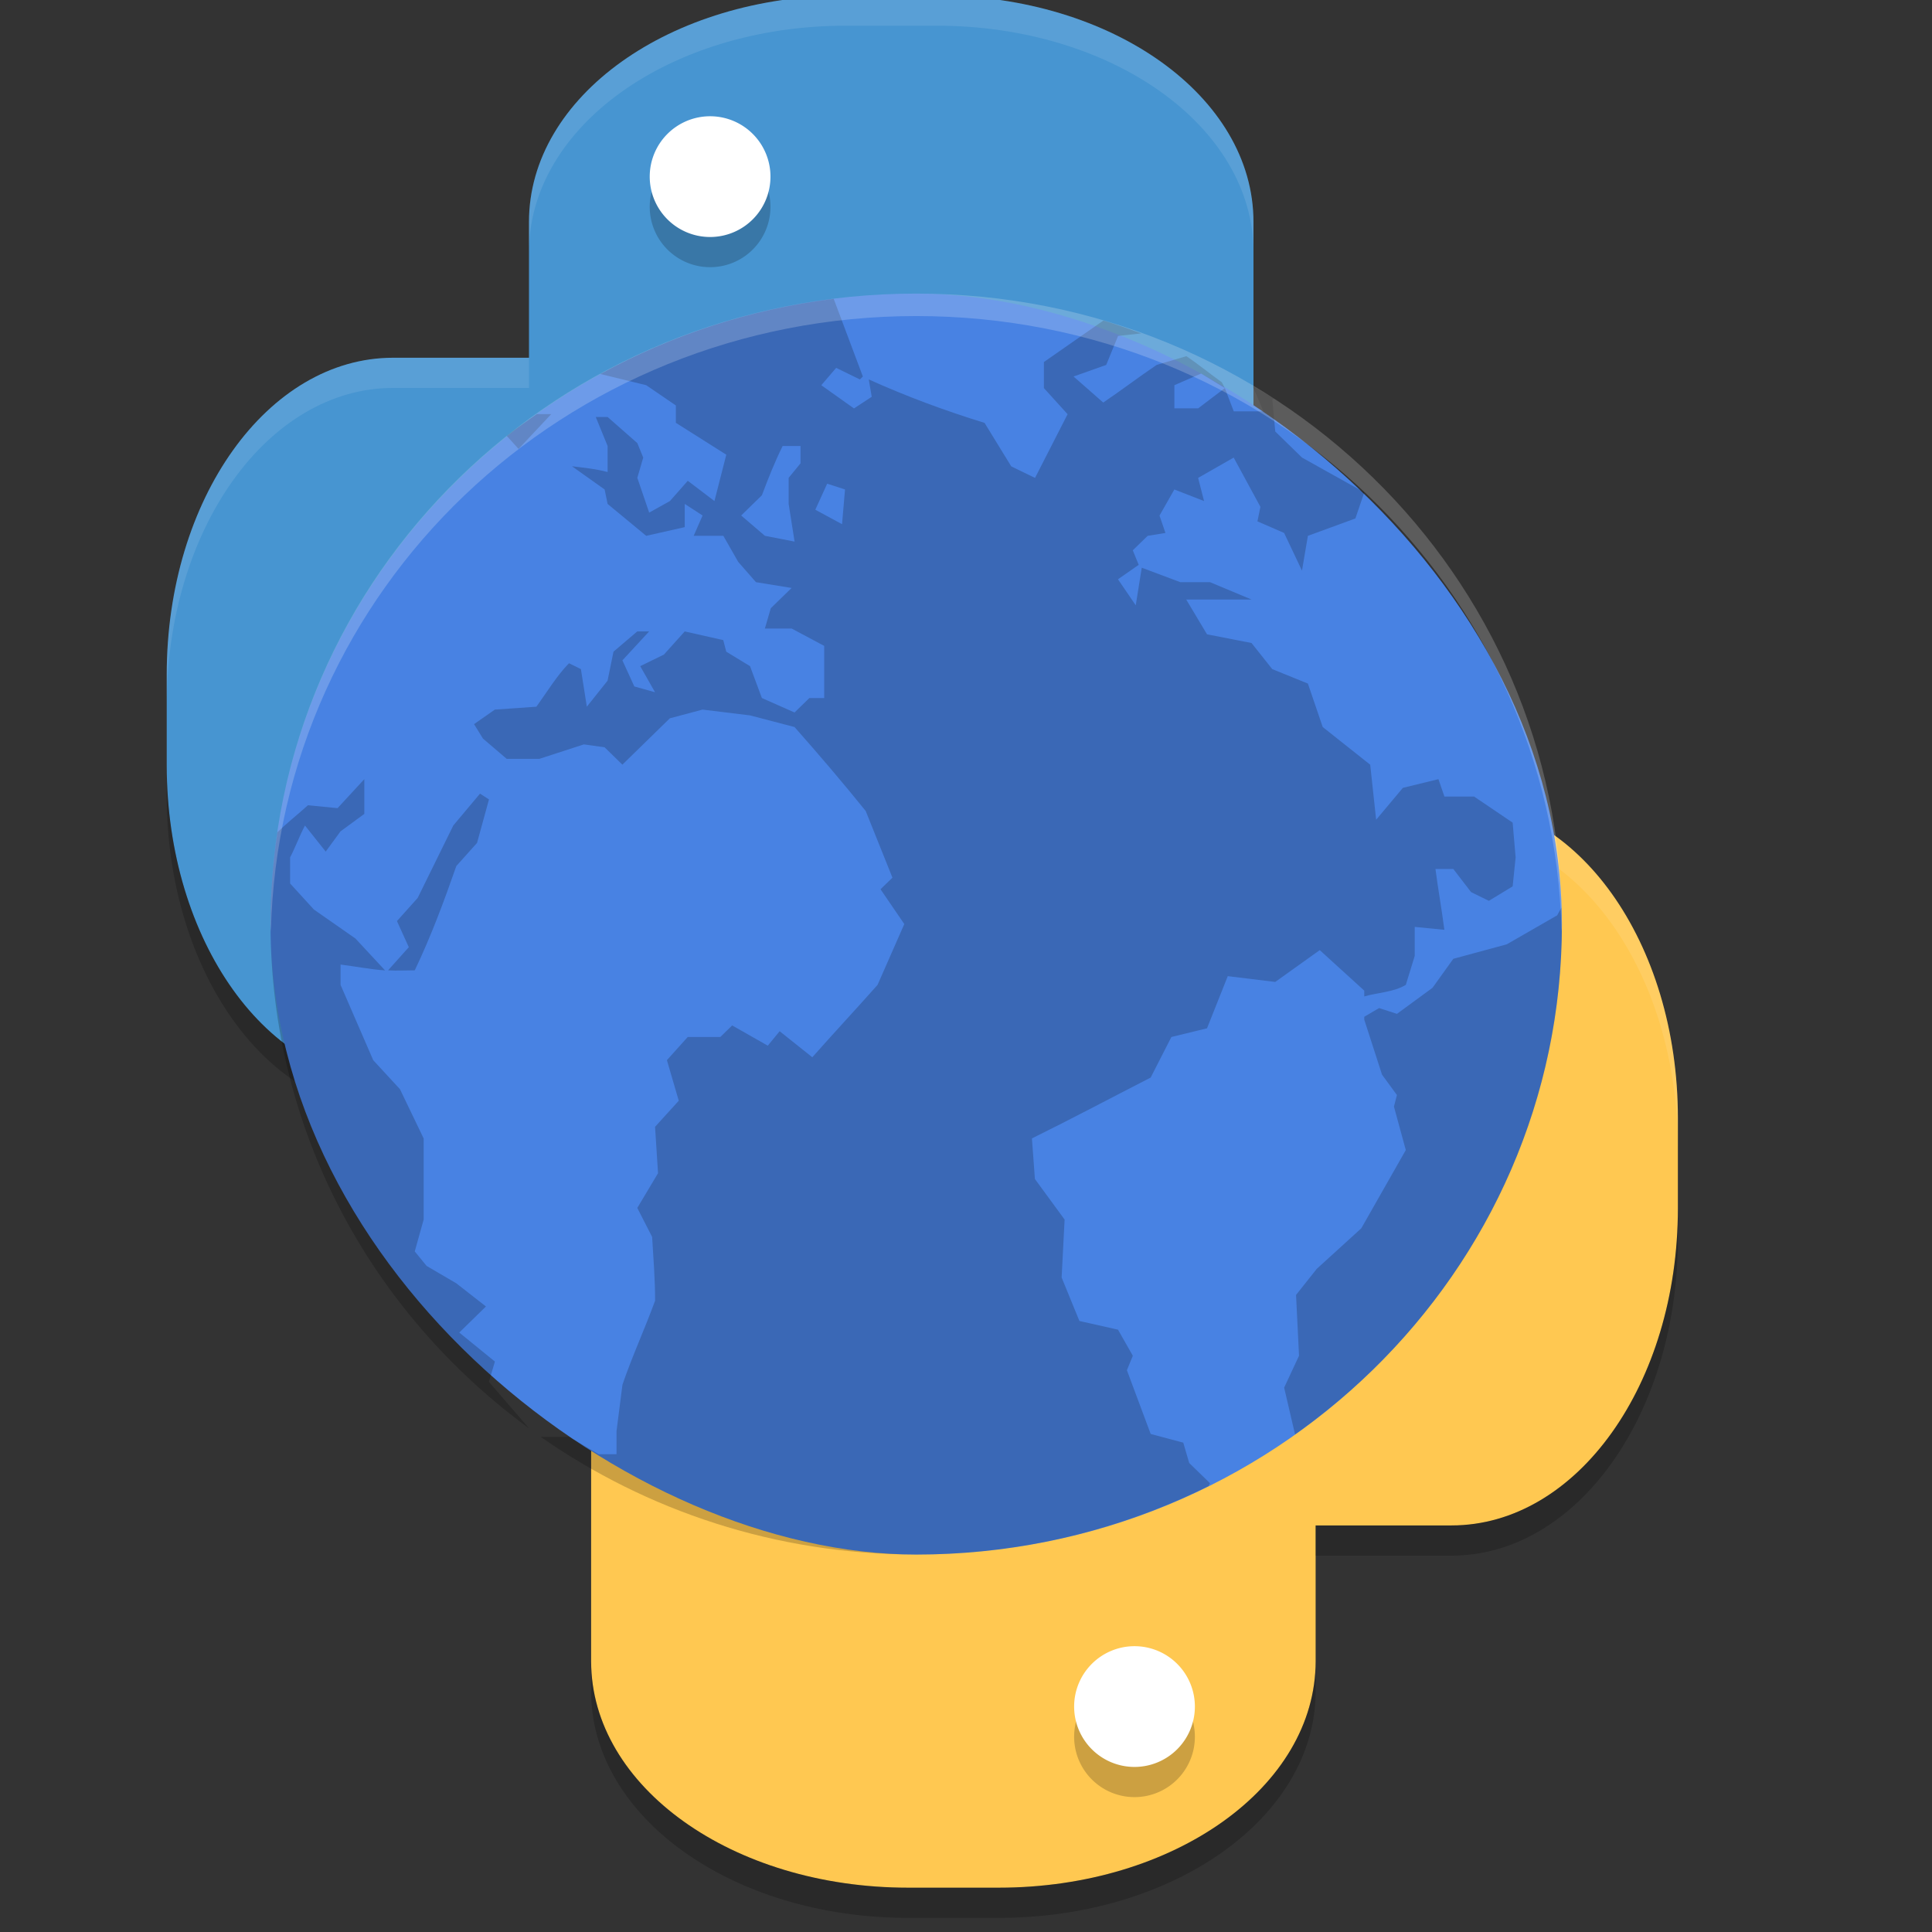 <?xml version="1.0" encoding="UTF-8" standalone="no"?>
<svg
   xmlns:dc="http://purl.org/dc/elements/1.1/"
   xmlns:cc="http://creativecommons.org/ns#"
   xmlns:rdf="http://www.w3.org/1999/02/22-rdf-syntax-ns#"
   xmlns:svg="http://www.w3.org/2000/svg"
   xmlns="http://www.w3.org/2000/svg"
   xmlns:sodipodi="http://sodipodi.sourceforge.net/DTD/sodipodi-0.dtd"
   xmlns:inkscape="http://www.inkscape.org/namespaces/inkscape"
   width="64"
   version="1"
   height="64"
   id="svg945"
   sodipodi:docname="icon.svg"
   inkscape:version="0.92.2 (unknown)"
   inkscape:export-filename="/home/jeremi360/DevProjects/Python/PyFox/icons/icon.png"
   inkscape:export-xdpi="96"
   inkscape:export-ydpi="96">
  <rect width="100%" height="100%" fill="#333333" stroke="none"/>
  <defs
     id="defs949" />
  <sodipodi:namedview
     pagecolor="#ffffff"
     bordercolor="#666666"
     borderopacity="1"
     objecttolerance="10"
     gridtolerance="10"
     guidetolerance="10"
     inkscape:pageopacity="0"
     inkscape:pageshadow="2"
     inkscape:window-width="1366"
     inkscape:window-height="667"
     id="namedview947"
     showgrid="false"
     inkscape:snap-global="false"
     inkscape:zoom="7.359375"
     inkscape:cx="32"
     inkscape:cy="30.69136"
     inkscape:window-x="0"
     inkscape:window-y="72"
     inkscape:window-maximized="1"
     inkscape:current-layer="svg945" />
  <g
     id="g1078"
     transform="translate(-1.159,6.21)">
    <path
       id="path990"
       style="fill:#ffc851"
       d="m 44.741,20.322 v 6 c 0,3.324 -2.676,6 -6,6 h -12 c 0,0 -6,0 -6,6 v 10.5 c 0,4.156 4.684,7.5 10.5,7.5 h 3 c 5.816,0 10.5,-3.344 10.5,-7.5 v -4.5 h 4.5 c 4.156,0 7.5,-4.684 7.5,-10.5 v -3 c 0,-5.816 -3.344,-10.5 -7.5,-10.5 z"
       inkscape:connector-curvature="0" />
    <path
       id="path992"
       d="m 38.741,49.322 a 2,2 0 0 1 2,2 2,2 0 0 1 -2,2 2,2 0 0 1 -2,-2 2,2 0 0 1 2,-2 z"
       style="color:#000000;opacity:0.2"
       inkscape:connector-curvature="0" />
    <path
       id="path994"
       style="fill:#ffffff"
       d="m 38.741,48.322 a 2,2 0 0 1 2,2 2,2 0 0 1 -2,2 2,2 0 0 1 -2,-2 2,2 0 0 1 2,-2 z"
       inkscape:connector-curvature="0" />
    <path
       id="path1004"
       d="m 44.741,20.322 v 1 h 4.5 c 4.156,0 7.5,4.684 7.5,10.5 v -1 c 0,-5.816 -3.344,-10.5 -7.5,-10.5 z m 0,6 c 0,3.324 -2.676,6 -6,6 h -12 c 0,0 -6,0 -6,6 v 1 c 0,-6 6,-6 6,-6 h 12 c 3.324,0 6,-2.676 6,-6 z"
       style="opacity:0.1;fill:#ffffff"
       inkscape:connector-curvature="0" />
    <path
       id="path1008"
       d="m 56.741,33.822 c 0,5.816 -3.344,10.5 -7.5,10.5 h -4.5 v 1 h 4.5 c 4.156,0 7.5,-4.684 7.5,-10.5 z m -36,15 v 1 c 0,4.155 4.683,7.5 10.5,7.5 h 3 c 5.816,0 10.5,-3.344 10.5,-7.5 v -1 c 0,4.156 -4.684,7.5 -10.5,7.5 h -3 c -5.817,0 -10.5,-3.345 -10.5,-7.5 z"
       style="color:#000000;opacity:0.2"
       inkscape:connector-curvature="0" />
  </g>
  <g
     id="g1071"
     transform="translate(41.351,-10.51)">
    <path
       id="path996"
       style="fill:#4795d1"
       d="m -13.328,10.361 c -5.816,0 -10.5,3.345 -10.5,7.5 v 4.5 h -4.5 c -4.155,0 -7.5,4.684 -7.5,10.5 v 3 c 0,5.816 3.345,10.5 7.5,10.5 h 4.5 v -6 c 0,-3.324 2.676,-6 6,-6 h 12 c 0,0 6,0 6,-6 v -10.5 c 0,-4.155 -4.684,-7.5 -10.5,-7.5 z"
       inkscape:connector-curvature="0" />
    <path
       id="path998"
       d="m -17.828,15.361 a 2,2 0 0 1 2,2 2,2 0 0 1 -2,2 2,2 0 0 1 -2,-2 2,2 0 0 1 2,-2 z"
       style="color:#000000;opacity:0.2"
       inkscape:connector-curvature="0" />
    <path
       id="path1000"
       style="fill:#ffffff"
       d="m -17.828,14.361 a 2,2 0 0 1 2,2 2,2 0 0 1 -2,2 2,2 0 0 1 -2,-2 2,2 0 0 1 2,-2 z"
       inkscape:connector-curvature="0" />
    <path
       id="path1002"
       d="m -13.328,10.361 c -5.816,0 -10.5,3.345 -10.5,7.5 v 1 c 0,-4.155 4.684,-7.5 10.5,-7.5 h 3 c 5.816,0 10.5,3.345 10.5,7.5 v -1 c 0,-4.155 -4.684,-7.5 -10.5,-7.5 z m -15,12 c -4.155,0 -7.5,4.684 -7.5,10.5 v 1 c 0,-5.816 3.345,-10.5 7.5,-10.5 h 4.5 v -1 z"
       style="opacity:0.1;fill:#ffffff"
       inkscape:connector-curvature="0" />
    <path
       id="path1006"
       d="m 0.172,28.361 c 0,6 -6,6 -6,6 H -17.828 c -3.324,0 -6,2.676 -6,6 v 1 c 0,-3.324 2.676,-6 6,-6 h 12 c 0,0 6,0 6,-6 z m -36,7.5 v 1 c 0,5.816 3.345,10.5 7.5,10.5 h 4.5 v -1 h -4.5 c -4.155,0 -7.5,-4.684 -7.5,-10.5 z"
       style="color:#000000;opacity:0.2"
       inkscape:connector-curvature="0" />
  </g>
  <g
     id="g1083"
     transform="matrix(0.764,0,0,0.746,5.9,6.737)">
    <rect
       id="rect933"
       x="-60"
       y="-60"
       width="55.992"
       height="55.994"
       transform="matrix(0,-1,-1,0,0,0)"
       rx="27.997"
       style="fill:#4882e3"
       ry="27.997" />
    <path
       id="path935"
       d="M 28.422,4.24 C 24.78,4.702 21.369,5.863 18.309,7.576 l 1.988,0.498 1.285,0.899 v 0.771 l 2.187,1.416 -0.514,2.059 -1.156,-0.9 -0.774,0.899 -0.9,0.514 -0.514,-1.545 0.256,-0.899 -0.256,-0.643 -1.288,-1.159 h -0.514 l 0.514,1.288 v 1.157 c -0.506,-0.141 -1.026,-0.191 -1.545,-0.257 l 1.416,1.031 0.129,0.642 1.673,1.416 1.671,-0.386 v -1.031 l 0.774,0.514 -0.386,0.902 h 1.285 l 0.645,1.157 0.771,0.902 1.545,0.257 -0.902,0.899 -0.257,0.902 h 1.159 l 1.413,0.771 v 2.316 h -0.643 l -0.643,0.642 -1.416,-0.642 -0.514,-1.416 -1.031,-0.642 -0.129,-0.514 -1.671,-0.386 -0.902,1.028 -1.028,0.514 0.643,1.159 -0.899,-0.257 -0.517,-1.159 1.159,-1.285 h -0.514 l -1.031,0.899 -0.257,1.288 -0.899,1.156 -0.257,-1.67 -0.517,-0.26 c -0.545,0.577 -0.955,1.281 -1.413,1.93 l -1.802,0.129 -0.902,0.645 0.388,0.642 1.028,0.899 h 1.416 l 1.93,-0.642 0.899,0.129 0.771,0.771 2.059,-2.059 1.416,-0.386 2.059,0.257 1.93,0.517 c 1.051,1.216 2.092,2.466 3.087,3.729 l 1.159,2.961 -0.517,0.514 1.031,1.545 -1.159,2.701 c -0.937,1.081 -1.894,2.133 -2.83,3.215 l -1.416,-1.157 -0.514,0.642 -1.545,-0.899 -0.514,0.514 h -1.413 l -0.902,1.028 0.514,1.802 -1.028,1.159 0.129,2.059 -0.899,1.542 0.643,1.288 c 0.055,0.936 0.129,1.893 0.129,2.83 -0.452,1.269 -0.99,2.454 -1.416,3.732 l -0.257,2.059 v 1.028 h -0.771 l -1.288,-0.771 h -1.228 c 4.585,3.277 10.192,5.225 16.281,5.225 4.573,0 8.87,-1.109 12.675,-3.038 l 0.063,-0.129 -0.902,-0.899 -0.257,-0.902 -1.413,-0.386 -1.031,-2.83 0.257,-0.642 -0.643,-1.159 -1.673,-0.386 -0.771,-1.93 0.129,-2.573 -1.288,-1.802 -0.129,-1.802 c 1.756,-0.888 3.406,-1.787 5.148,-2.701 l 0.899,-1.802 1.545,-0.386 0.899,-2.316 2.059,0.257 1.93,-1.413 1.93,1.799 v 0.257 c 0.583,-0.172 1.283,-0.189 1.802,-0.514 l 0.386,-1.285 v -1.288 l 1.285,0.129 c -0.107,-0.865 -0.278,-1.836 -0.386,-2.701 h 0.774 l 0.771,1.028 0.771,0.386 1.031,-0.642 0.129,-1.285 -0.129,-1.545 -1.673,-1.159 h -1.285 l -0.26,-0.771 -1.542,0.386 -1.159,1.416 -0.257,-2.444 -2.059,-1.673 -0.643,-1.93 -1.545,-0.642 -0.899,-1.159 -1.93,-0.386 -0.902,-1.545 h 2.833 l -1.802,-0.771 h -1.288 l -1.671,-0.642 -0.26,1.671 -0.771,-1.157 0.899,-0.642 -0.257,-0.645 0.645,-0.642 0.771,-0.129 -0.257,-0.771 0.643,-1.159 1.288,0.514 -0.257,-1.028 1.542,-0.902 1.159,2.187 -0.129,0.645 1.157,0.514 0.774,1.673 0.257,-1.545 2.059,-0.771 0.386,-1.159 -2.701,-1.545 -1.159,-1.157 -0.129,-1.416 0.068,-0.041 c -0.294,-0.195 -0.61,-0.368 -0.916,-0.555 l 0.465,1.115 h -1.288 l -0.386,-1.031 -1.157,0.899 h -1.031 v -1.028 l 1.159,-0.517 1.028,0.645 -0.129,-0.257 c -0.515,-0.374 -1.013,-0.8 -1.539,-1.159 l -1.288,0.388 c -0.8,0.554 -1.515,1.117 -2.316,1.671 l -1.288,-1.157 1.417,-0.514 0.514,-1.288 1.003,-0.112 c -0.542,-0.2 -1.082,-0.404 -1.638,-0.571 l -2.581,1.843 v 1.157 l 1.028,1.159 -1.413,2.83 -1.031,-0.514 -1.157,-1.93 c -1.727,-0.545 -3.389,-1.177 -5.021,-1.93 l 0.129,0.771 -0.771,0.517 -1.416,-1.031 0.645,-0.771 1.028,0.514 0.129,-0.129 -1.264,-3.448 z M 15.55,9.358 c -0.437,0.318 -0.881,0.626 -1.299,0.968 l 0.511,0.577 1.416,-1.545 h -0.629 z m 10.663,1.416 h 0.774 v 0.771 l -0.514,0.642 v 1.159 l 0.257,1.673 -1.288,-0.257 -1.028,-0.902 0.899,-0.899 c 0.282,-0.767 0.546,-1.452 0.899,-2.187 z m 1.93,1.673 0.774,0.257 -0.129,1.542 -1.159,-0.642 0.514,-1.157 z m -20.07,13.122 -1.159,1.286 -1.285,-0.128 c -0.452,0.419 -0.902,0.779 -1.323,1.198 -0.193,1.331 -0.298,2.693 -0.298,4.079 0,9.193 4.407,17.296 11.21,22.393 l -1.742,-2.068 0.26,-0.9 -1.545,-1.288 1.157,-1.158 -1.285,-1.028 -1.288,-0.772 -0.514,-0.645 0.386,-1.413 v -3.603 l -1.028,-2.188 -1.159,-1.288 -1.416,-3.344 v -0.902 c 0.662,0.085 1.282,0.213 1.93,0.26 l -1.285,-1.416 -1.802,-1.288 -1.031,-1.157 v -1.159 c 0.221,-0.426 0.423,-0.99 0.645,-1.414 l 0.899,1.157 0.643,-0.899 1.031,-0.774 v -1.542 z m 5.017,0.642 -1.157,1.413 -1.545,3.218 -0.899,1.028 0.514,1.159 -0.899,1.028 c 0.376,0.025 0.77,0 1.157,0 0.702,-1.504 1.267,-3.058 1.802,-4.631 l 0.899,-1.028 0.517,-1.93 -0.388,-0.257 z m 46.891,5.057 c -0.051,0.09 -0.186,0.347 -0.186,0.347 l -2.187,1.288 -2.316,0.642 -0.902,1.288 -1.542,1.157 -0.774,-0.257 -0.643,0.386 v 0.129 l 0.771,2.444 0.645,0.902 -0.129,0.514 0.514,1.93 -1.93,3.475 -1.93,1.799 -0.899,1.159 0.129,2.701 -0.645,1.416 0.473,2.078 c 7.009,-5.079 11.57,-13.307 11.57,-22.661 0,-0.246 -0.013,-0.491 -0.019,-0.735 z"
       style="opacity:0.2"
       inkscape:connector-curvature="0" />
    <path
       id="path937"
       d="m 32.004,4.006 c -15.51,0 -27.998,12.488 -27.998,27.998 -1e-4,0.113 0.011,0.223 0.017,0.334 0.35,-15.201 12.693,-27.334 27.981,-27.334 15.288,-10e-5 27.63,12.133 27.98,27.334 0.007,-0.111 0.018,-0.221 0.018,-0.334 0,-15.51 -12.488,-27.998 -27.998,-27.998 z"
       style="opacity:0.2;fill:#ffffff"
       inkscape:connector-curvature="0" />
  </g>
</svg>
